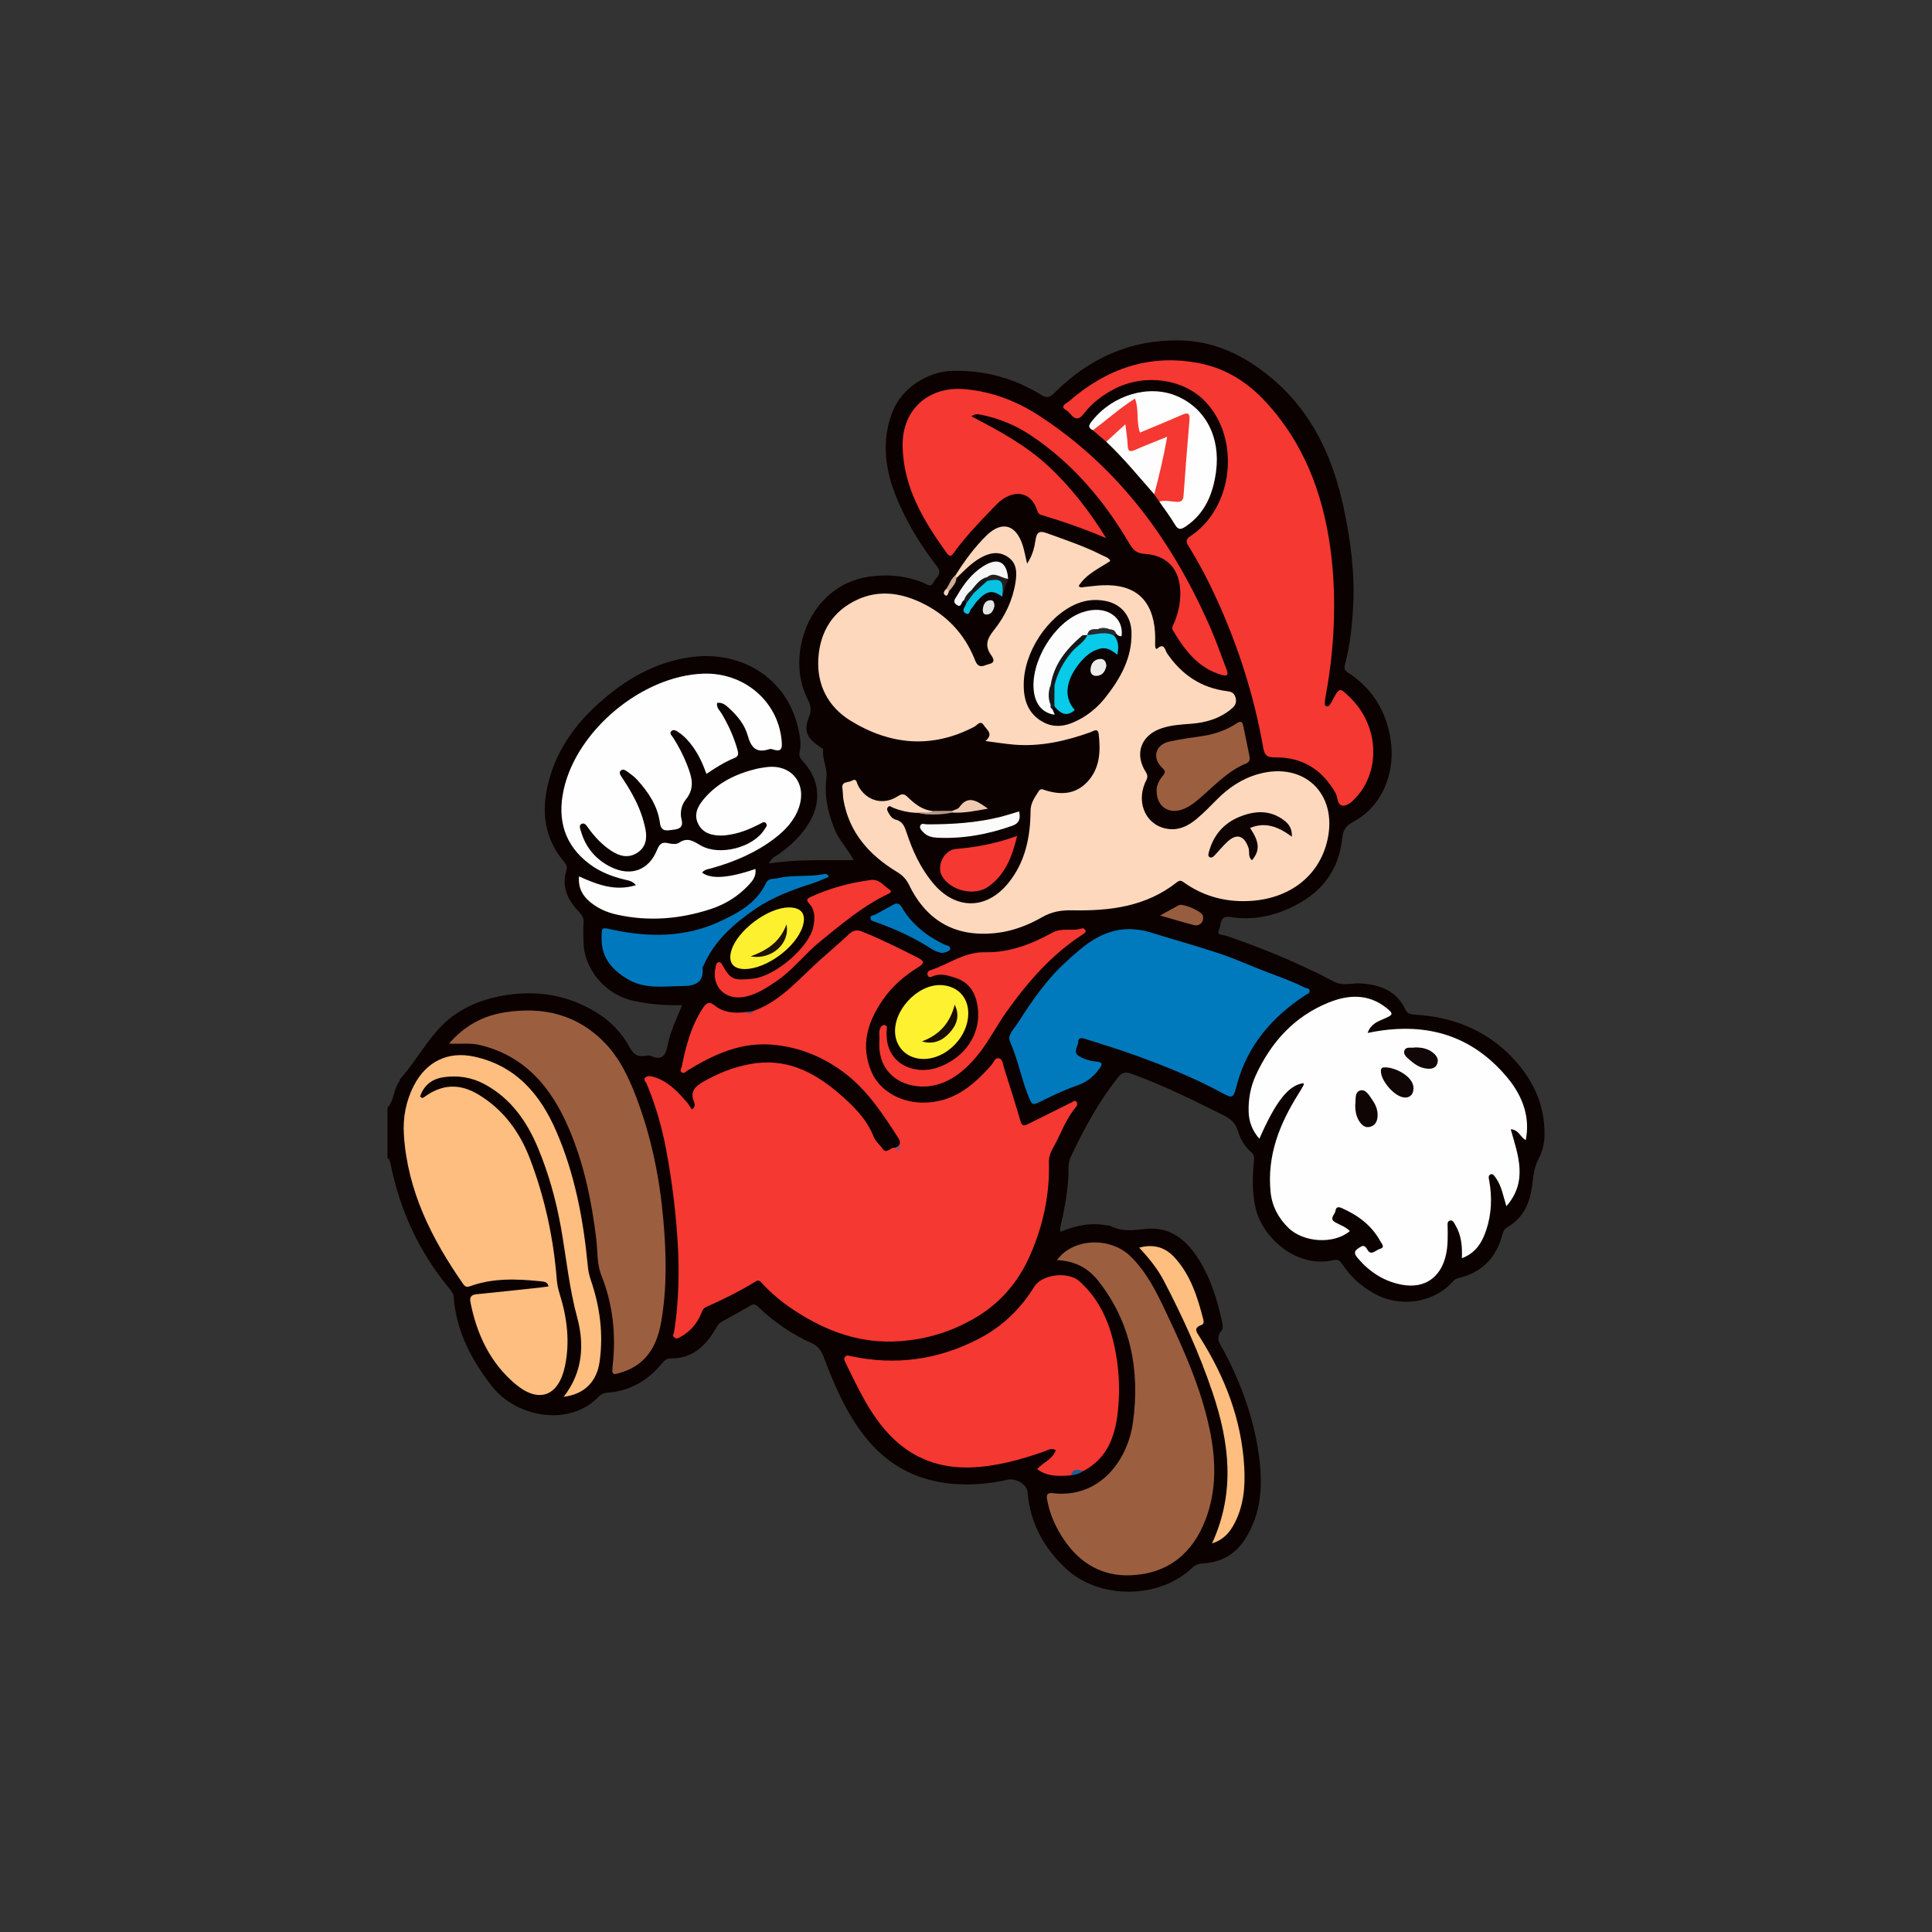 <?xml version="1.0" encoding="utf-8"?>
<!-- Generator: Adobe Illustrator 27.0.0, SVG Export Plug-In . SVG Version: 6.00 Build 0)  -->
<svg version="1.1" id="Layer_1" xmlns="http://www.w3.org/2000/svg" xmlns:xlink="http://www.w3.org/1999/xlink" x="0px" y="0px"
	 viewBox="0 0 1000 1000" style="enable-background:new 0 0 1000 1000;" xml:space="preserve">
<rect x="0" y="0" width="1000" height="1000" fill="#333333" stroke="none"/>
<style type="text/css">
	.st0{fill:#010100;}
	.st1{fill:#F13D18;}
	.st2{fill:#45B94C;}
	.st3{fill:#FCD629;}
	.st4{fill:#00A9DE;}
	.st5{fill:#0C0101;}
	.st6{fill:#F53831;}
	.st7{fill:#FED8BC;}
	.st8{fill:#FEFEFE;}
	.st9{fill:#FDBE7F;}
	.st10{fill:#0079BD;}
	.st11{fill:#9B5F3F;}
	.st12{fill:#0078BD;}
	.st13{fill:#FEF12F;}
	.st14{fill:#FDF02F;}
	.st15{fill:#FEFDFD;}
	.st16{fill:#FBFBFB;}
	.st17{fill:#0078BC;}
	.st18{fill:#F7F7F7;}
	.st19{fill:#985D3E;}
	.st20{fill:#08C2E1;}
	.st21{fill:#EECAB1;}
	.st22{fill:#E6E5E5;}
	.st23{fill:#221E21;}
	.st24{fill:#B69885;}
	.st25{fill:#CDAD97;}
	.st26{fill:#1D1C20;}
	.st27{fill:#235D91;}
	.st28{fill:#FAD5B9;}
	.st29{fill:#955276;}
	.st30{fill:#5C4C75;}
	.st31{fill:#0C0102;}
	.st32{fill:#0E0303;}
	.st33{fill:#100606;}
	.st34{fill:#100505;}
	.st35{fill:#120708;}
	.st36{fill:#190E03;}
	.st37{fill:#1E1303;}
	.st38{fill:#14181B;}
	.st39{fill:#FDFDFD;}
	.st40{fill:#08CAE9;}
	.st41{fill:#15171B;}
	.st42{fill:#EDECEC;}
	.st43{fill:#282A2E;}
	.st44{fill:#19191C;}
	.st45{fill:#2E3D41;}
	.st46{fill:#090C0A;}
	.st47{fill:#01B061;}
	.st48{fill:#FCFCFC;}
	.st49{fill:#F89134;}
	.st50{fill:#F04938;}
	.st51{fill:#06070C;}
	.st52{fill:#05070A;}
	.st53{fill:#060606;}
	.st54{fill:#060607;}
	.st55{fill:#05070B;}
	.st56{fill:#050807;}
	.st57{fill:#060708;}
	.st58{fill:#04080B;}
	.st59{fill:#070606;}
	.st60{fill:#070707;}
	.st61{fill:#0A0606;}
	.st62{fill:#FED9BF;}
	.st63{fill:#9F6443;}
	.st64{fill:#FEDAC0;}
	.st65{fill:#070605;}
	.st66{fill:#2675AF;}
	.st67{fill:#2A71A6;}
	.st68{fill:#2077B5;}
	.st69{fill:#206B9E;}
	.st70{fill:#2A71A7;}
	.st71{fill:#050D1A;}
	.st72{fill:#081020;}
	.st73{fill:#030C1B;}
	.st74{fill:#031425;}
	.st75{fill:#00B45F;}
	.st76{fill:#9F6344;}
	.st77{fill:#01B45F;}
	.st78{fill:#03080D;}
	.st79{fill:#339C62;}
	.st80{fill:#906049;}
	.st81{fill:#31A064;}
	.st82{fill:#2F9E67;}
	.st83{fill:#359E64;}
	.st84{fill:#329F69;}
	.st85{fill:#2FA165;}
	.st86{fill:#EDFBEF;}
	.st87{fill:#2FA564;}
	.st88{fill:#359F65;}
	.st89{fill:#34A26A;}
	.st90{fill:#36A36B;}
	.st91{fill:#01220B;}
	.st92{fill:#389F67;}
	.st93{fill:#339D64;}
	.st94{fill:#30A367;}
	.st95{fill:#35A66D;}
	.st96{fill:#34A368;}
	.st97{fill:#349D64;}
	.st98{fill:#369C66;}
	.st99{fill:#359866;}
	.st100{fill:#1C9154;}
	.st101{fill:#31A161;}
	.st102{fill:#29A567;}
	.st103{fill:#AAD0B4;}
	.st104{fill:#339E68;}
	.st105{fill:#37A266;}
	.st106{fill:#389864;}
	.st107{fill:#38AA71;}
	.st108{fill:#3BA16C;}
	.st109{fill:#3BA66C;}
	.st110{fill:#05060A;}
	.st111{fill:#06070A;}
	.st112{fill:#0E0E0E;}
	.st113{fill:#2F9F65;}
	.st114{fill:#30A068;}
	.st115{fill:#33A067;}
	.st116{fill:#30A16B;}
	.st117{fill:#31A066;}
	.st118{fill:#349C6B;}
	.st119{fill:#06090E;}
	.st120{fill:#90604A;}
	.st121{fill:#37A067;}
	.st122{fill:#379965;}
	.st123{fill:#2DB06A;}
	.st124{fill:#32A063;}
	.st125{fill:#329D66;}
	.st126{fill:#4F4F4F;}
	.st127{fill:#34A168;}
	.st128{fill:#319D66;}
	.st129{fill:#33A066;}
	.st130{fill:#339D68;}
	.st131{fill:#299F62;}
	.st132{fill:#2674A8;}
	.st133{fill:#04080A;}
	.st134{fill:#167AB9;}
	.st135{fill:#2B6893;}
	.st136{fill:#051019;}
	.st137{fill:#030F1B;}
	.st138{fill:#9F6343;}
	.st139{fill:#91604B;}
	.st140{fill:#8E5F49;}
	.st141{fill:#93614C;}
	.st142{fill:#1479B9;}
	.st143{fill:#041326;}
	.st144{fill:#3AA06D;}
	.st145{fill:#855C46;}
	.st146{fill:#F2E03C;}
	.st147{fill:#0A0A0D;}
	.st148{fill:#0E7CBC;}
	.st149{fill:#157ABB;}
	.st150{fill:#0B78B4;}
	.st151{fill:#0E7BBC;}
	.st152{fill:#147ABE;}
	.st153{fill:#0A7BBB;}
	.st154{fill:#1F79BC;}
	.st155{fill:#147ABC;}
	.st156{fill:#05080D;}
	.st157{fill:#090706;}
	.st158{fill:#08090C;}
	.st159{fill:#120C08;}
	.st160{fill:#091019;}
	.st161{fill:#32B26A;}
	.st162{fill:#EF3D36;}
	.st163{fill:#FCFDFD;}
	.st164{fill:#C43C37;}
	.st165{fill:#349A69;}
	.st166{fill:#FAFBFB;}
	.st167{fill:#08B3DC;}
	.st168{fill:#ECEDEE;}
	.st169{fill:#418097;}
	.st170{fill:#298AA6;}
	.st171{fill:#080808;}
	.st172{fill:#090909;}
	.st173{fill:#1A77B6;}
	.st174{fill:#2376B2;}
	.st175{fill:#2377B6;}
	.st176{fill:#216996;}
	.st177{fill:#369F66;}
	.st178{fill:#349F64;}
	.st179{fill:#276FA9;}
	.st180{fill:#246B9A;}
	.st181{fill:#070E1C;}
	.st182{fill:#319D65;}
	.st183{fill:#1C78B6;}
	.st184{fill:#107BBC;}
	.st185{fill:#F8E334;}
	.st186{fill:#231302;}
	.st187{fill:#4D3809;}
	.st188{fill:#FDFCFC;}
	.st189{fill:#04B5E1;}
	.st190{fill:#F5F6F8;}
	.st191{fill:#578FA0;}
	.st192{fill:#398096;}
	.st193{fill:#070D11;}
	.st194{fill:#1778B9;}
	.st195{fill:#1C77B9;}
	.st196{fill:#060A18;}
	.st197{fill:#090C15;}
	.st198{fill:#090A0A;}
	.st199{fill:#087BBC;}
	.st200{fill:#070E20;}
	.st201{fill:#070F1D;}
	.st202{fill:#F8E333;}
	.st203{fill:#1F1208;}
	.st204{fill:#12130E;}
	.st205{fill:#2B2615;}
	.st206{fill:#F4E04A;}
	.st207{fill:#1A0F04;}
	.st208{fill:#EBD763;}
	.st209{fill:#EBDA6B;}
	.st210{fill:#4F3605;}
	.st211{fill:#D8CB50;}
	.st212{fill:#513C0D;}
	.st213{fill:#F63E43;}
	.st214{fill:#F73B37;}
</style>
<g id="vuD0tG.tif">
	<g>
		<path class="st5" d="M200.54,573.33c3.58-3.79,3.06-9.44,6.11-13.48c0.28-0.37,0.17-1.07,0.47-1.4
			c10.12-11.18,16.36-25.68,29.64-34.2c9.1-5.84,18.98-8.67,29.65-9.74c15.09-1.52,29.01,1.5,41.97,9.33
			c7.55,4.56,13.46,10.75,17.62,18.42c1.88,3.46,4.1,4.9,7.87,4.26c0.97-0.16,2.13-0.37,2.95,0c6.31,2.89,7.84-0.85,8.85-5.95
			c1.38-6.96,4.53-13.35,7.41-20.32c-8.75,0.29-17.01-0.47-25.25-2.25c-14.51-3.13-25.79-16.32-25.84-31.08
			c-0.01-3.14-0.19-6.3,0.04-9.42c0.16-2.22-0.59-3.7-2.09-5.25c-5.94-6.12-9.53-13.08-6.72-21.89c0.63-1.97-0.43-3.28-1.43-4.48
			c-9.78-11.75-11.65-25.21-8.26-39.59c4.95-20.99,17.96-36.4,34.71-49.14c11.5-8.74,24.29-14.77,38.54-16.9
			c26.08-3.9,50.51,9.95,56.49,37.21c0.83,3.8,1.57,7.74,0.63,11.7c-0.41,1.74,0.04,3.14,1.34,4.5c9.1,9.57,10.22,21.57,3.23,32.76
			c-4.03,6.44-9.43,11.48-15.59,15.82c-1.56,1.1-3.59,1.74-4.85,4.69c14.62-2.27,28.86-1.59,43.81-1.72
			c-3.04-5.81-7.3-10.02-9.6-15.42c-3.74-8.78-5.65-17.73-4.48-27.37c0.59-4.85-2.29-9.54-1.71-14.56c0.03-0.26-0.67-0.64-1.07-0.9
			c-7.47-4.85-9.19-8.48-6.15-16.13c1.38-3.46,0.69-6-0.76-8.8c-11.77-22.82,0.72-58.75,31.23-63.46c9.86-1.53,19.8-0.65,29.21,3.31
			c1.59,0.67,3.3,2.35,4.56-0.31c1.22-2.57,4.91-4.45,2.04-8.21c-8.37-10.93-15.63-22.54-20.89-35.31
			c-6.01-14.6-8.2-29.43-2.37-44.68c4.64-12.14,17.8-20.99,30.8-21.39c16.88-0.52,32.34,3.78,46.6,12.59
			c3.22,1.99,4.89,0.42,7.03-1.7c17.66-17.51,38.86-27,63.85-26.7c18.21,0.21,33.78,7.66,47.66,19.19
			c21.28,17.69,32.09,41.2,37.71,67.54c3.59,16.83,5.84,33.87,4.88,51.15c-0.55,10.02-1.59,20.03-4.19,29.76
			c-0.6,2.24-0.32,3.13,1.56,4.35c13.72,8.86,20.91,22.05,22.39,37.82c1.31,13.97-4.13,31.22-20.07,39.61
			c-3.9,2.05-4.97,4.76-5.36,8.45c-1.88,17.43-11.55,28.92-27.18,36.03c-9.85,4.47-20.03,6.32-30.74,4.57
			c-5.65-0.93-4.63,4.09-5.87,6.69c-1.38,2.88,2.09,2.46,3.33,2.89c19.39,6.59,38.24,14.38,56.37,23.94
			c4.62,2.44,9.77,0.42,14.67,0.89c9.61,0.93,17.75,4.02,22.1,13.42c1,2.16,2.57,2.55,4.77,2.68c19.34,1.13,36.54,7.72,50.12,21.73
			c10.9,11.26,17.52,24.71,17.16,40.97c-0.1,4.48-1.36,8.74-3.26,12.39c-2.31,4.44-2.52,8.96-3.15,13.58
			c-1.2,8.91-4.53,16.57-12.71,21.31c-1.55,0.9-2.2,2.09-2.67,3.87c-3.05,11.67-10.28,19.36-22.13,22.38
			c-1.29,0.33-2.33,0.58-3.34,1.73c-10.11,11.5-27.79,13.99-41.41,6.14c-6.46-3.72-11.84-8.54-15.88-14.75
			c-1.28-1.96-2.5-2.78-4.83-2.24c-18.93,4.34-36.54-11.56-40.12-26.79c-1.84-7.87-1.77-15.76-0.96-23.69
			c0.21-2.03,0.5-3.81-1.35-5.41c-3.47-3-5.69-6.89-7-11.27c-1.18-3.96-3.91-6.14-7.53-7.94c-15.58-7.72-31.11-15.52-47.52-21.41
			c-2.93-1.05-4.74-0.74-6.73,1.72c-10.12,12.61-17.68,26.74-24.59,41.24c-1.74,3.65-1.04,7.88-1.34,11.77
			c-0.64,8.42-2.18,16.6-4.11,24.76c-0.14,0.6,0.04,1.27,0.1,2.38c7.97-3.38,15.89-5.02,24.22-3.29c0.48,0.1,1.08-0.1,1.48,0.12
			c5.85,3.19,12.05,2.33,18.25,1.65c12.05-1.31,20.3,4.86,26.57,14.18c6.83,10.14,10.42,21.66,13.04,33.49
			c0.35,1.58,0.7,3.9-0.13,4.87c-3.68,4.35-0.5,7.46,1.34,10.96c8.78,16.77,15.21,34.38,17.85,53.17
			c2.17,15.47,1.61,30.7-7.41,44.36c-4.97,7.53-12.16,11.54-21.12,12.04c-2.49,0.14-4.29,0.75-6.13,2.5
			c-17.01,16.17-48.13,16.27-65.23,0.16c-11.35-10.69-18.51-23.59-19.75-39.41c-0.32-4.05-5.9-7.51-10.43-6.49
			c-9.55,2.13-19.08,2.97-28.94,2.05c-18.76-1.74-33.63-10.06-45.12-24.75c-9.6-12.27-15.61-26.42-21.06-40.82
			c-1.23-3.26-2.72-5.61-6.14-7.14c-10.35-4.66-19.62-11.05-27.84-18.9c-1.44-1.38-2.39-1.55-4.17-0.47
			c-4.8,2.91-9.8,5.49-14.7,8.25c-1.48,0.83-2.25,2.22-3.11,3.71c-5.16,8.87-12.05,15.29-23.14,15.27c-1.89,0-3.15,0.78-4.47,2.4
			c-7.3,8.95-16.56,14.47-28.34,15.31c-1.57,0.11-3.12,0.56-4.41,1.93c-15.15,16.01-42.82,10.96-55.5-5.35
			c-10.64-13.7-18.4-28.53-19.71-46.16c-0.13-1.79-1.21-3.05-2.25-4.31c-15.56-18.84-25.51-40.33-30.35-64.22
			c-0.26-1.3-0.45-2.59-1.67-3.4C200.54,590.63,200.54,581.98,200.54,573.33z"/>
		<path class="st6" d="M465.01,593.19c1.26-1.37,0.83-2.82,0-4.1c-8.23-12.77-16.46-25.49-29.08-34.63
			c-10.39-7.52-21.5-12.11-34.53-13.58c-17.31-1.94-31.49,4.66-45.42,13.11c-0.97,0.59-1.66,1.81-2.91,1.19
			c-1.54-0.76-0.42-1.97-0.21-3.01c2.14-10.72,4.87-21.21,11.02-30.5c1.78-2.69,3.26-3.48,6.13-1.17c4.45,3.57,9.83,4.06,15.35,3.41
			c1.54-0.23,3.24,0.67,4.64-0.62c14.48-5.25,23.91-17.07,34.93-26.84c4.95-4.39,9.99-8.69,14.82-13.21
			c2.04-1.91,4.24-1.96,6.43-1.08c10.01,4.02,19.65,8.86,29.26,13.76c3.53,1.8,2.44,3.08-0.05,4.62
			c-7.09,4.39-13.38,9.72-18.18,16.59c-8.18,11.68-12.1,24.18-5.97,38.03c3.9,8.8,13.93,15.19,25.38,15.53
			c16.18,0.48,26.91-8.44,36.67-19.59c1.13-1.3,1.68-3.83,3.81-3.3c1.92,0.47,1.94,2.93,2.48,4.6c2.96,9.26,5.88,18.52,8.61,27.85
			c0.73,2.48,1.67,2.68,3.77,1.62c7.61-3.84,15.3-7.53,22.9-11.38c0.75-0.38,1.31-1.09,2.1-0.38c0.9,0.81,0.74,1.89,0.07,2.69
			c-5.52,6.54-8.13,14.67-12.29,21.96c-1.31,2.3-1.9,4.55-1.83,7.07c0.47,16.42-2.97,32.17-9.39,47.11
			c-6.16,14.36-15.71,25.81-29.78,33.78c-11.94,6.76-24.18,10.45-37.82,11.46c-20.44,1.52-38.17-5.03-54.79-15.94
			c-6.11-4.01-11.76-8.62-16.71-14.02c-0.95-1.04-1.56-1.98-3.2-0.98c-8.26,5.04-16.91,9.37-25.76,13.28
			c-1.37,0.61-1.8,1.54-2.32,2.87c-2.09,5.41-5.68,9.67-10.78,12.52c-0.95,0.53-1.99,1.36-3.22,0.47c-1.35-0.97-0.37-2.02-0.2-3.11
			c2.37-15.25,2.76-30.48,1.84-45.96c-0.95-16-2.94-31.83-5.83-47.47c-2.19-11.85-5.53-23.62-10.23-34.88
			c-0.39-0.94-2.1-2.2-0.51-3.39c1.08-0.81,2.47-0.61,3.84-0.23c7.41,2.06,12.39,7.35,17.2,12.85c1.07,1.22,1.9,2.64,2.88,4.02
			c1.96-1.11,1.47-3.03,1.06-4.03c-2.19-5.33,0.83-7.99,4.81-10.26c7.57-4.32,15.31-7.49,24.17-9.14
			c18.35-3.42,32.68,3.78,45.7,14.88c7.5,6.39,14.72,13.35,18.48,23.04c0.82,2.11,3.03,3.78,4.44,5.83c2.2,3.21,4.31-1.07,6.59-0.45
			C464.48,594.76,464.85,594.16,465.01,593.19z"/>
		<path class="st7" d="M494.73,297.5c4.59-7.31,9.72-14.27,15.85-20.29c7.92-7.77,15.18-5.75,18.67,4.75
			c0.94,2.82,1.41,5.79,2.36,9.79c2.75-4.12,3.78-8.16,4.38-12.18c0.6-4.05,1.9-5.07,5.98-3.57c9.68,3.54,19.47,6.77,28.66,11.48
			c1.42,0.73,3.2,1.03,4.06,2.89c-5.82,3.88-12.49,6.72-16.38,12.95c1.11,1.2,2.11,0.57,3.03,0.49c3.15-0.27,6.28-0.76,9.43-0.88
			c16.79-0.66,25.92,7.53,27.06,24.23c0.16,2.32,0.05,4.65,0.07,6.98c0.01,0.81,0.31,2.23,1.1,1.55c3.73-3.22,4.05,0.96,5.04,2.42
			c7.53,11.05,17.61,17.94,31,19.63c2.13,0.27,3.7,0.73,4.42,3.14c0.73,2.46,0.08,4.16-1.73,5.73c-6.06,5.22-13.28,7.38-21.07,7.99
			c-5.14,0.4-10.3,0.67-15.24,2.29c-10.83,3.56-14.46,13.28-8.28,22.84c1.51,2.34,0.3,3.67-0.44,5.39
			c-4.85,11.37,1.15,22.89,12.57,24.01c5.52,0.54,10.09-1.92,14.1-5.27c3.69-3.08,7.06-6.56,10.45-9.98
			c6.07-6.15,13.04-10.84,21.4-13.2c23.61-6.67,41.18,9.97,35.9,33.93c-4.33,19.64-21.16,31.89-43.73,31.82
			c-10.95-0.03-20.99-3.04-30.02-9.27c-1.37-0.95-2.28-2.05-4.21-0.52c-15.94,12.65-34.82,14.93-54.21,14.53
			c-5.7-0.12-10.55,0.7-15.52,3.54c-7.08,4.04-14.67,7.04-22.89,8.09c-21.12,2.69-36.67-5.55-45.95-24.68
			c-1.46-3-3.37-5.03-6.19-6.74c-14.37-8.71-24.92-20.37-27.86-37.58c-0.31-1.79-0.18-3.66-0.49-5.45c-0.7-4.11,2.88-3.13,4.77-4.21
			c2.67-1.52,2.53,0.88,3.18,2.17c4.04,8.09,12.89,10.81,20.57,5.89c2.53-1.62,3.55-1.33,5.6,0.67c3.51,3.42,7.47,6.48,12.72,6.9
			c-2.37,2.8-5.29,1.01-8,0.95c-4.37-0.07-8.56-1.03-12.61-2.63c-0.87-0.34-1.72-1.4-2.65-0.38c-0.99,1.09-0.16,2.2,0.38,3.19
			c0.81,1.5,1.98,2.95,3.57,3.33c3.65,0.89,4.64,3.58,5.67,6.7c3.06,9.37,7.15,18.24,13.49,25.94
			c11.55,14.05,27.61,14.32,39.09,0.27c8.83-10.8,11.49-23.85,11.58-37.37c0.03-4.35,2.23-7.02,4.18-10.2
			c1.02-1.67,2.21-0.93,3.45-0.54c8.01,2.53,15.63,2.16,21.69-4.26c6.62-7.02,7-15.87,5.95-24.84c-0.39-3.35-2.73-1.49-4.16-0.98
			c-12.79,4.59-25.84,7.58-39.53,6.48c-4.75-0.38-9.47-1.18-14.95-1.88c4.46-3.75,0.72-5.75-0.74-8.07
			c-1.88-2.99-3.49-0.12-4.9,0.62c-21.93,11.52-43.45,9.59-63.99-2.97c-11.72-7.16-17.74-18.58-16.83-32.47
			c0.9-13.7,7.41-24.42,20.27-30.33c10.88-5,21.87-3.54,32.33,1.29c13.37,6.17,23.11,16.29,28.46,30c1.99,5.09,4.66,2.71,7.35,2.08
			c3.95-0.93,1.59-3.74,0.76-5c-3.23-4.9-1.6-8.41,1.74-12.59c5.76-7.2,9.69-15.48,11.14-24.74c0.78-4.97,0.74-9.87-3.91-13.05
			c-4.84-3.31-9.82-2.17-14.55,0.6c-4.63,2.71-8.27,6.59-12.09,10.26C494.53,298.72,494.42,298.15,494.73,297.5z"/>
		<path class="st8" d="M707.9,534.65c28.64-5.99,53.1,0.25,72.11,22.89c8.8,10.48,11.92,21.53,9.72,32.57
			c-2.81-1.4-3.54-5.42-7.78-5.59c3.78,13.36,9.07,26.82-2.25,39.83c-1.7-5.44-2.45-10.44-5.41-14.58
			c-0.67-0.93-1.41-2.34-2.58-1.98c-1.67,0.51-1.1,2.2-0.87,3.45c1.51,8.5,1.2,16.94-1.47,25.14c-2.08,6.41-5.31,12.08-12.7,14.87
			c0.25-6.3-0.3-12.01-3.38-17.14c-0.65-1.08-1.23-2.77-2.8-2.36c-1.63,0.42-1.2,2.21-1.19,3.45c0.05,4.66,0.18,9.3-0.79,13.91
			c-2.5,11.93-10.94,18.06-22.85,15.87c-9.29-1.71-16.92-6.64-22.98-13.92c-1.38-1.65-2.29-3.18,0.26-4.86
			c2.04-1.34,3.17-2.35,4.86,0.68c1.87,3.36,4.37,0.08,6.44-0.47c2.88-0.77,0.91-2.69,0.26-3.89c-4.5-8.24-11.59-13.51-20.02-17.23
			c-1.77-0.78-2.98-0.57-3.23,1.43c-0.24,1.96-3.49,3.97-0.17,5.91c2.55,1.48,5.47,2.34,7.6,4.57c-8.12,6.93-24.03,6.07-31.94-1.79
			c-5.1-5.06-8.34-11.08-9.08-18.39c-1.91-18.85,4.63-35.27,14.39-50.79c0.97-1.54,1.88-3.11,2.76-4.7c0.11-0.2-0.1-0.59-0.17-0.89
			c-7.66,1.04-14.23,9.28-22.79,28.79c-3.65-4.21-5.42-8.81-5.56-14.08c-0.18-6.59,1.03-12.98,3.78-18.92
			c7.88-17.07,19.88-30.29,37.52-37.47c10.13-4.12,20.45-4.75,29.77,2.55c4.07,3.19,3.87,3.73-0.86,5.74
			C713.05,528.72,709.43,530.08,707.9,534.65z"/>
		<path class="st6" d="M690.54,313.89c-0.01,15.5-1.53,30.86-4.33,46.1c-0.21,1.14-0.4,2.3-0.45,3.45
			c-0.04,0.76-0.27,1.76,0.79,2.11c0.99,0.32,1.52-0.46,1.99-1.11c0.48-0.67,0.85-1.42,1.24-2.16c3.54-6.58,3.54-6.58,9.05-1.2
			c12.83,12.5,15.72,31.94,6.9,46.62c-0.85,1.42-1.85,2.77-2.94,4.01c-2,2.26-4.36,4.97-7.07,5.26c-3.8,0.41-3.12-4.16-4.4-6.43
			c-6.96-12.25-17.36-18.73-31.34-18.51c-4.49,0.07-5.49-1.4-6.17-5.21c-4.69-26.48-12.75-51.92-23.9-76.39
			c-4.34-9.54-9.18-18.83-14.71-27.74c-1.61-2.59-1.29-3.69,1.27-5.41c22.03-14.84,25.7-50.36,7.33-69.5
			c-11.24-11.71-31.09-14.54-46.73-6.6c-6.3,3.2-11.86,7.41-16.18,13.04c-4.35,5.69-6.49-0.51-9.02-1.93
			c-3.68-2.07,0.23-3.54,1.42-4.57c19.53-16.94,41.76-24.82,67.72-19.66c13.54,2.69,24.61,9.72,33.9,19.72
			c19.75,21.26,29.59,46.99,33.57,75.28C689.92,293.28,690.55,303.57,690.54,313.89z"/>
		<path class="st9" d="M291.74,722.99c10-12.76,10.79-27.16,6.98-41.19c-4.12-15.17-5.58-30.63-8.29-45.95
			c-2.52-14.28-6.36-28.24-11.95-41.62c-5.76-13.79-14.01-25.65-27.59-33.01c-6.7-3.63-13.85-4.72-21.26-3.66
			c-5.99,0.85-10.25,4.15-12.16,9.93c0.79,1.01,1.4,0.87,1.97,0.44c9.24-6.8,18.34-7.33,28.19-1.4
			c12.94,7.8,21.38,19.38,26.67,33.23c7.69,20.15,12.21,41.08,13.89,62.6c0.2,2.52,0.71,4.9,1.46,7.28
			c3.85,12.24,5.44,24.75,2.79,37.4c-3.27,15.59-13.41,19.58-25.57,9.43c-13.09-10.92-20.08-25.78-23.36-42.41
			c-0.53-2.68,0.4-3.9,3.25-4.18c11.09-1.07,22.15-2.31,33.23-3.5c1.28-0.14,2.55-0.35,3.93-0.54c-0.51-2.38-2.34-2.48-3.88-2.64
			c-12.3-1.23-24.58-1.82-36.48,2.46c-1.71,0.62-2.72,0.53-3.77-0.98c-16.3-23.36-28.88-48.24-30.74-77.29
			c-0.57-8.88,1.04-17.55,5.23-25.61c6.41-12.34,17.59-17.82,31.15-14.87c21.57,4.68,34.18,19.44,42.49,38.63
			c9.62,22.2,14.04,45.69,16.31,69.64c0.24,2.51,0.71,4.89,1.53,7.27c4.73,13.73,6.62,27.78,4.61,42.25
			C308.92,715.19,302.51,721.64,291.74,722.99z"/>
		<path class="st8" d="M371.17,363.82c-0.44,2.53,1.35,3.86,2.32,5.48c3.52,5.89,6.33,12.06,8.19,18.66
			c0.54,1.92,0.81,3.46-1.57,4.41c-5.1,2.04-9.71,5.03-14.46,8.2c-1.87-5.24-4.07-10.04-7.24-14.35c-1.99-2.7-4.21-5.19-6.99-7.05
			c-1.12-0.75-2.73-2.03-3.98-0.68c-1.16,1.23,0.43,2.42,1.08,3.46c2.75,4.37,5.15,8.91,7.03,13.73c2.4,6.14,4.45,11.98-0.56,18.12
			c-2.26,2.76-3.16,6.77-2.21,10.46c1.1,4.31-1.68,4.91-4.54,5.25c-2.81,0.33-6.02,1.27-6.65-3.47c-1.17-8.93-6-16.09-11.93-22.56
			c-1.33-1.45-2.97-2.66-4.58-3.82c-1.17-0.84-2.73-2.07-3.95-0.6c-0.9,1.07,0.23,2.48,0.95,3.58c3.76,5.7,7.24,11.57,9.59,18.01
			c1.02,2.79,1.86,5.69,2.42,8.61c0.96,4.9,0.14,9.41-4.44,12.27c-4.54,2.83-9.03,1.59-13.13-1.07c-4.79-3.1-8.68-7.21-12-11.85
			c-0.88-1.22-1.89-2.94-3.46-2.19c-1.63,0.77-0.72,2.68-0.32,4.02c2.51,8.42,7.79,14.64,15.67,18.43
			c10.21,4.92,19.4,1.58,23.66-8.92c1.36-3.35,2.69-4.29,6.05-3.46c1.7,0.42,4.09,0.6,5.36-0.28c4.5-3.14,7.67-0.61,11.44,1.52
			c9.64,5.43,26.94,0.9,32.65-8.26c0.64-1.02,2.01-2.22,0.82-3.47c-0.97-1.03-2.19,0.04-3.17,0.54c-4.62,2.32-9.34,4.37-14.46,5.31
			c-1.79,0.33-3.62,0.63-5.43,0.63c-4.87-0.01-9.37-1.13-11.85-5.85c-2.56-4.89-0.41-9.15,2.64-12.84
			c7.19-8.68,16.84-13.29,27.58-15.89c1.45-0.35,2.95-0.51,4.43-0.74c13.29-2.07,21.82,8.23,17.32,21
			c-2.35,6.67-7.02,11.6-12.52,15.8c-9.66,7.37-20.62,12.03-32.22,15.34c-1.86,0.53-3.95,0.64-5.33,2.34
			c4.46,3.55,13.78,2.92,27.6-1.86c0.62,3.81-1.6,6.38-3.84,8.71c-5.39,5.61-11.9,9.63-19.27,12.04
			c-15.95,5.22-32.19,6.55-48.68,2.86c-5.11-1.14-9.81-3.2-13.83-6.58c-3.87-3.25-6.18-7.28-5.66-13.19
			c9.35,4.19,18.58,7.89,29.45,4.55c-1.88-2.25-3.88-2.41-5.73-2.86c-6.52-1.58-12.73-3.94-18.14-7.97
			c-13.1-9.75-16.92-22.97-13.55-38.46c6.74-30.94,40.72-59.11,72.3-60.19c21.13-0.72,38.68,14.29,40.54,34.61
			c0.31,3.4,0.4,6.27-4.44,4.62c-0.61-0.21-1.39-0.35-1.97-0.15c-6.66,2.19-9.39-0.74-11.15-7.08c-1.55-5.58-5.36-10.28-9.76-14.24
			C375.53,364.86,373.77,363.42,371.17,363.82z"/>
		<path class="st6" d="M554.29,763.65c-6.01,0.38-12.04,0.85-17.44-3.23c3.1-3.58,8.07-5.08,9.63-9.85
			c-2.38-1.28-4.22,0.05-5.97,0.67c-12.47,4.42-25.24,7.91-38.44,8.3c-15.33,0.44-28.95-4.32-40.26-15.48
			c-11.37-11.22-17.55-25.41-24.43-39.29c-0.49-0.99-0.6-1.91,0.25-2.71c0.85-0.8,1.69-0.35,2.71-0.13
			c23.22,5.02,45.36,1.9,66.41-9.05c12.04-6.26,21.56-15.46,28.55-26.84c3.98-6.48,17.55-8.19,23.53-2.76
			c9.91,9.01,15.1,20.29,17.94,33.27c2.34,10.7,2.97,21.44,2.02,32.11c-1.17,13.22-4.79,25.76-17.97,32.69
			C558.51,761.74,556.06,761.74,554.29,763.65z"/>
		<path class="st10" d="M584.62,480.89c2.85,0.18,6.3,0.32,9.69,1.37c12.41,3.84,24.95,7.3,37.26,11.41
			c8.51,2.85,16.69,6.68,25.11,9.81c6.37,2.37,12.73,4.72,18.81,7.77c0.82,0.41,2.07,0.06,2.32,1.41c0.31,1.65-1.1,1.73-2.03,2.34
			c-17.28,11.33-30.09,26.04-35.55,46.46c-2.05,7.65-2.04,7.25-9.36,3.36c-13.71-7.3-28.08-13.12-42.71-18.4
			c-8.71-3.14-17.51-5.88-26.32-8.63c-1.65-0.52-3.72-1.07-3.74,1.43c-0.02,2.45-2.96,5.29,0.36,7.38c2.83,1.79,6.11,2.59,9.44,2.95
			c2.44,0.26,2.87,1.08,1.45,3.16c-3.05,4.47-6.86,7.47-12.18,9.27c-6.85,2.33-13.37,5.69-19.93,8.82
			c-2.36,1.13-3.17,0.77-4.24-1.71c-4.22-9.73-5.91-20.29-10.24-30.02c-1.52-3.41,2.24-6.68,4.1-9.61
			c7.17-11.3,14.85-22.42,24.72-31.44C560.73,489.68,570.21,480.92,584.62,480.89z"/>
		<path class="st11" d="M547.09,652.24c8.11-11.34,27.35-12.25,37.88-2.12c8.69,8.36,13.84,19.1,18.86,29.73
			c9.15,19.38,17.9,38.98,22.3,60.14c3.26,15.7,3.68,31.39-2.16,46.6c-6.77,17.62-19.55,27.96-38.67,28.77
			c-14.75,0.63-26.23-6.15-34.49-18.27c-4.15-6.09-7.2-12.72-8.65-20c-0.42-2.1-1.07-4.65,2.65-4.22
			c24.71,2.85,38.99-17.3,41.63-36.78c3.62-26.65-0.98-51.63-18.11-73.29C563.01,656.1,555.9,652.56,547.09,652.24z"/>
		<path class="st11" d="M232.39,540.16c8.18-9.36,17.68-14.4,28.83-16.16c19.89-3.15,37.75,1.09,52.04,16.02
			c7.47,7.8,12.07,17.48,15.9,27.47c7.9,20.62,12.27,42.05,14.19,64.01c1.54,17.6,1.93,35.18-1.12,52.68
			c-2.14,12.25-7.55,21.97-20.2,26.06c-5.26,1.71-5.44,1.49-4.85-4.02c1.7-15.79,0-31.16-5.87-45.99
			c-2.44-6.16-1.92-12.77-2.7-19.16c-2.41-19.73-6.44-39.06-14.32-57.35c-8.99-20.87-22.54-37.21-45.93-42.83
			C243.45,539.71,238.45,540.45,232.39,540.16z"/>
		<path class="st6" d="M502.8,215.51c14.15,7.35,28.1,14.86,39.85,25.79c11.73,10.92,21.39,23.48,29.88,37.21
			c-11.06-4.66-22.25-8.62-33.65-12c-1.78-0.53-1.89-2.09-2.43-3.46c-2.84-7.11-8.91-9.3-15.75-5.7c-3.3,1.73-5.65,4.53-8.2,7.17
			c-6.59,6.83-13.11,13.7-18.67,21.42c-1.09,1.52-2.07,2.74-3.69,0.48c-12.04-16.8-22.7-34.24-22.94-55.79
			c-0.21-18.87,13.59-30.91,32.41-29.18c14.09,1.3,26.72,6.19,38.51,13.88c41.43,27.05,69.02,65.21,88.51,109.89
			c2.99,6.85,5.39,13.95,8.11,20.92c1.05,2.69,1.02,4.19-2.57,3.14c-12.14-3.56-18.98-12.87-25.06-23
			c-0.93-1.55,0.25-2.89,0.79-4.22c1.96-4.83,3.07-9.81,3.04-15.05c-0.07-12.07-6.49-19.55-18.48-20.33
			c-4.14-0.27-5.91-1.95-7.83-5.22c-12.93-22.07-29.11-41.28-50.48-55.73c-7.93-5.37-16.61-9.07-26.02-10.99
			C506.52,214.42,504.9,213.96,502.8,215.51z"/>
		<path class="st6" d="M455.14,538.36c0.28-1.97-0.55-4.33,0.68-6.54c0.59-1.05,1.37-1.49,2.42-1.13c0.95,0.32,0.83,1.21,0.75,2.08
			c-1.58,17.97,14.32,23.97,26.43,19.76c14.5-5.04,24.2-18.95,19.86-35.01c-1.53-5.67-5.2-9.58-10.63-11.34
			c-3.79-1.22-7.82-2.69-11.96-0.79c-0.87,0.4-2.04,0.71-2.52-0.56c-0.52-1.35,0.25-2.24,1.5-2.66c9.42-3.11,17.47-9.54,28.37-9.3
			c12.34,0.26,23.95-4.18,34.7-10.14c5.07-2.81,10.51-0.44,15.52-2.27c0.35-0.13,1.26,0.5,1.5,0.99c0.44,0.86-0.15,1.42-0.94,1.93
			c-16.41,10.5-28.91,24.91-40.04,40.59c-4.79,6.75-8.58,14.24-13.63,20.78c-7.88,10.21-19.2,19.7-33.99,17.25
			c-10.46-1.73-17.51-9.15-18.01-19.84C455.09,540.99,455.14,539.83,455.14,538.36z"/>
		<path class="st12" d="M428.94,453.91c-2.8,1.12-5.55,2.41-8.42,3.32c-10.41,3.33-20.78,7.2-29.67,13.32
			c-11.02,7.58-21.24,16.52-26.77,29.4c-0.13,0.3-0.45,0.61-0.42,0.89c0.84,7.71-3.91,9.51-10.18,9.54
			c-9.85,0.04-19.81,1.9-29.08-3.85c-7.9-4.9-13.06-10.99-13.01-20.7c0.03-6.1-0.14-5.89,5.6-4.64c18.83,4.08,37.66,4.04,55.32-4.11
			c9.4-4.34,19.15-9.46,24.01-19.75c1.44-3.04,3.93-2.22,6.26-2.77c7.81-1.86,15.87-0.57,23.69-2.09
			C427.11,452.29,428.32,452.1,428.94,453.91z"/>
		<path class="st8" d="M565.67,222.71c-3.11-1.52-1.76-3.18-0.27-5.03c10.76-13.4,29.36-18.81,43.76-12.67
			c14.82,6.32,22.73,21.32,20.23,39.37c-1.57,11.31-5.68,21.45-15.76,28.18c-2.37,1.58-3.81,1.83-5.47-1.01
			c-2.43-4.13-5.38-7.96-8.1-11.92c1.63-2.68,4.1-1.55,6.29-1.28c3.37,0.41,4.8-0.87,5.07-4.33c0.88-11.24,1.55-22.5,2.67-33.73
			c0.39-3.9-0.49-4.63-4.13-3.29c-5.14,1.9-10.12,4.22-15.14,6.41c-4.6,2.01-6.29,1.05-7.14-3.93c-0.31-1.81-0.23-3.64-0.25-5.47
			c-0.03-1.82,0.02-3.64-0.69-5.72c-5.36,3.81-10.38,7.76-15.34,11.77C569.69,221.45,567.97,222.66,565.67,222.71z"/>
		<path class="st9" d="M627.35,798.87c12.19-26.53,8.95-52.29,0.32-77.96c-6.73-20.04-15.47-39.23-25.25-57.95
			c-3.24-6.2-7.61-11.61-12.78-17.18c7.74-2.08,13.65-0.04,18.42,5.2c8.2,9.02,11.74,20.28,14.71,31.77
			c0.3,1.16,0.47,2.57-0.88,3.04c-4.47,1.57-2.45,3.81-0.91,6.26c13.01,20.54,21.62,42.65,23.03,67.14
			c0.61,10.54-0.3,20.96-5.67,30.44C636.01,793.75,632.9,797.1,627.35,798.87z"/>
		<path class="st11" d="M598.69,409.58c-0.27-3.01,1.32-5.75,3.33-8.23c1.32-1.62,1.18-2.39-0.45-3.91
			c-5.39-5.05-3.63-11.9,3.55-13.57c5.8-1.35,11.76-2.03,17.65-2.96c6.15-0.97,11.94-2.96,17.13-6.39c2.18-1.44,3.11-1.27,3.63,1.28
			c1.01,5.04,2.11,10.07,3.11,15.11c0.32,1.65,0.53,3.34-1.55,4.19c-10.27,4.21-17.39,12.62-25.71,19.43
			c-2.47,2.02-5.1,3.77-8.16,4.68C604.37,421.24,598.71,417.02,598.69,409.58z"/>
		<path class="st6" d="M450.91,455.46c4.23-0.44,6.5,2.97,9.39,4.93c1.91,1.3,0.09,1.98-1.14,2.58
			c-12.94,6.22-23.74,15.5-34.78,24.45c-7.85,6.36-13.94,14.62-22.37,20.35c-4.92,3.35-9.8,6.57-15.74,8
			c-10.57,2.55-18.36-4.92-15.85-15.36c0.24-1.01,0.38-2.03,1.46-2.34c0.94-0.27,1.44,0.46,1.88,1.23c4.51,7.89,5.83,8.25,15.7,7.3
			c11.92-1.14,29.76-16.73,31.58-27.21c0.75-4.36,0.95-8.19-2.14-11.63c-1.16-1.29-1.84-2.32,0.38-3.35
			C429.36,459.74,439.93,456.86,450.91,455.46z"/>
		<path class="st13" d="M501.17,524.82c-0.27,13.51-13.98,25.42-26.44,22.97c-6.19-1.21-10.61-5.98-11.35-12.24
			c-1.46-12.27,11.49-26.24,23.78-25.66C495.7,510.3,501.34,516.29,501.17,524.82z"/>
		<path class="st6" d="M565.67,222.71c7.17-5.34,13.83-11.35,21.78-16.4c2.23,5.77,0.55,11.92,2.6,17.59
			c7.35-3.09,14.57-5.99,21.67-9.16c3.52-1.57,4.23-0.52,3.93,2.97c-1.12,12.9-2.11,25.81-3.04,38.73
			c-0.18,2.51-1.04,3.47-3.65,3.33c-2.95-0.16-5.93-1.03-8.9-0.15c-0.88-1.26-1.76-2.53-2.65-3.79c-1.02-2.54,0.09-4.9,0.62-7.3
			c1.48-6.61,3.09-13.19,4.38-20.32c-5.04,1.7-9.32,3.82-13.76,5.53c-4.41,1.7-5.58,0.91-6.14-3.83c-0.29-2.47-0.66-4.91-1.2-7.46
			c-3.45,1.43-4.65,5.86-8.72,6.19C570.29,226.67,567.98,224.69,565.67,222.71z"/>
		<path class="st6" d="M526.47,432.67c-2.62,10.99-6.26,20.12-14.89,26.24c-7.18,5.1-19.33,2.22-23.88-5.28
			c-3.22-5.31,0.92-13.71,7-14.2C505.18,438.58,515.44,436.66,526.47,432.67z"/>
		<path class="st14" d="M385.49,501.58c-6.12,0-8.69-3.49-6.97-9.46c3.01-10.47,18.96-22.45,29.87-22.43
			c6.47,0.01,9.03,3.5,7.11,9.71C412.17,490.17,396.73,501.58,385.49,501.58z"/>
		<path class="st15" d="M572.59,228.65c3.16-2.89,6.32-5.79,9.89-9.05c0.42,3.59,1.07,7.2,1.2,10.84c0.11,3.07,1,3.68,3.81,2.43
			c5.22-2.3,10.56-4.34,16.65-6.82c-1.87,10.65-4.2,20.24-6.72,29.78C589.33,246.61,581.55,237.09,572.59,228.65z"/>
		<path class="st16" d="M527.48,419.98c0.75,3.43,0.38,6.06-3.55,7.45c-12.52,4.42-25.34,6.8-38.65,6.17
			c-2.7-0.13-5.32-0.66-7.28-2.73c-0.9-0.95-2.14-2.06-1.7-3.4c0.54-1.69,2.28-0.79,3.44-0.79c13.01,0.02,25.93-0.75,38.6-3.99
			C521.38,421.9,524.37,420.9,527.48,419.98z"/>
		<path class="st17" d="M487.13,493.23c-1.51-0.46-3.22-0.91-4.79-1.95c-9.11-5.97-18.98-10.37-29.19-14.07
			c-1.04-0.37-2.5-0.53-2.62-1.92c-0.14-1.63,1.52-1.41,2.46-1.92c3.03-1.63,6.09-3.21,9.06-4.93c2.13-1.24,3.45-1.02,4.8,1.29
			c5.16,8.82,12.91,14.76,21.95,19.18c1.21,0.59,3.26,0.3,2.97,2.57C491.69,492.21,488.8,493.28,487.13,493.23z"/>
		<path class="st18" d="M498.91,310.8c-1.51,0.35-1.03,4.25-3.84,2.21c-2.26-1.64-0.52-3.24,0.31-4.69
			c3.48-6.08,7.67-11.59,13.7-15.34c7.51-4.67,12.17-2.18,12.71,6.62c-1.45,1.76-2.94,0.37-4.38,0c-1.93-0.5-3.82-0.58-5.72-0.03
			c-3.55,1.21-5.44,4.42-8.07,6.74C501.9,307.64,501.04,309.89,498.91,310.8z"/>
		<path class="st19" d="M600.47,473.86c3.94-2.17,6.8-3.82,9.73-5.34c2.06-1.07,11.66,3.1,12.35,5.27c0.95,2.96-1.44,5.82-4.49,5.04
			C612.49,477.42,606.99,475.72,600.47,473.86z"/>
		<path class="st20" d="M518.73,308.76c-5.15-3.61-8.07-3.09-13.05,2.44c-1.1,1.23-1.9,2.73-3,3.95c-0.84,0.93-0.72,3.53-2.94,2.27
			c-1.76-0.99-0.94-2.54-0.11-3.89c0.25-0.42,0.37-0.92,0.55-1.38c0.3-2.49,1.68-4.35,3.49-5.97c2.62-2.25,4.4-5.52,8.01-6.57
			C518.67,298,520.67,300.59,518.73,308.76z"/>
		<path class="st21" d="M492.99,419.67c1.18-0.58,2.81-0.84,3.48-1.78c4.78-6.74,9.36-3.18,14.91,0.66
			c-6.59,1.19-12.38,2.38-18.4,2.04c-0.34-0.21-0.45-0.41-0.33-0.62C492.76,419.77,492.87,419.67,492.99,419.67z"/>
		<path class="st22" d="M514.75,313.65c-0.53,2.12-1.37,4.22-3.91,4.43c-2.08,0.18-2.29-1.63-2.08-3.14
			c0.31-2.27,1.38-4.23,3.97-4.27C514.4,310.64,514.63,312.2,514.75,313.65z"/>
		<path class="st23" d="M518.73,308.76c0.09-0.99,0.24-1.97,0.27-2.96c0.17-5.49-1.5-6.54-8.05-5.08c-0.62-0.65-0.6-1.31-0.05-1.98
			c3.9-3.15,7.27,0.57,10.9,0.85C520.77,302.65,519.75,305.7,518.73,308.76z"/>
		<path class="st24" d="M492.99,419.67c0.02,0.31,0.02,0.61-0.01,0.92c-6.02,1.18-12.04,1.45-18.07,0.11c2.59-0.96,5.49,0.72,8-0.95
			C486.27,419.72,489.63,419.69,492.99,419.67z"/>
		<path class="st25" d="M494.73,297.5c0.11,0.57,0.23,1.13,0.34,1.7c-0.25,2.9-2.25,4.8-3.92,6.88c-0.73-0.14-1.15-0.6-1.3-1.32
			C491.45,302.32,492.32,299.39,494.73,297.5z"/>
		<path class="st26" d="M504.09,306.9c-1.31,1.75-2.61,3.51-3.92,5.26c-0.42-0.45-0.84-0.91-1.25-1.36c0.7-2.2,2.11-3.89,3.88-5.31
			C503.49,305.72,503.95,306.16,504.09,306.9z"/>
		<path class="st27" d="M554.29,763.65c1.01-4.06,3.9-2.81,6.52-2.31C558.86,762.73,556.65,763.41,554.29,763.65z"/>
		<path class="st28" d="M489.86,304.77c0.43,0.44,0.87,0.88,1.3,1.32c-0.38,0.96-0.7,2.76-1.85,2.07
			C487.84,307.27,488.67,305.76,489.86,304.77z"/>
		<path class="st29" d="M465.01,593.19c0.67,0.43,1.74,1.11,1.03,1.76c-0.86,0.8-2.2,0.8-2.65-0.84
			C463.93,593.8,464.47,593.5,465.01,593.19z"/>
		<path class="st30" d="M390.02,523.3c-1.32,1.93-3,1.2-4.65,0.61C386.92,523.71,388.47,523.5,390.02,523.3z"/>
		<path class="st31" d="M529.88,354.38c-0.03-16.81,12.45-35.68,27.56-41.92c4.79-1.98,9.67-2.36,14.65-1.43
			c8.07,1.51,13.32,7.6,13.57,16.17c0.39,13.22-5.72,24-13.59,33.93c-3.31,4.17-7.32,7.77-11.94,10.46
			c-6.57,3.82-13.53,6.07-20.74,1.87C532.17,369.25,529.81,362.36,529.88,354.38z"/>
		<path class="st32" d="M668.7,433.09c-7.11-5.26-13.83-7.81-21.67-4.54c4.96,7.33,5.19,11.69,1.01,16.7
			c-2.22-1.68-1.1-4.34-1.84-6.45c-2.25-6.38-6.06-7.6-10.92-3.09c-2.3,2.14-4.3,4.6-6.46,6.89c-0.68,0.72-1.52,1.57-2.56,1.14
			c-1.19-0.48-0.8-1.72-0.57-2.6c2.3-8.79,7.7-15.09,16.04-18.43c7.7-3.08,15.54-3.63,22.72,1.77
			C666.87,426.3,668.81,428.46,668.7,433.09z"/>
		<path class="st33" d="M731.64,563.27c-0.05,3.62-2.46,5.48-5.91,4.57c-4.57-1.21-10.45-8.07-10.93-12.7
			c-0.13-1.27-0.1-2.52,1.45-2.65C721.65,552.04,731.7,557.08,731.64,563.27z"/>
		<path class="st34" d="M701.46,571.89c0.42-2.4-0.5-6.56,2.54-7.46c2.97-0.88,4.84,2.77,6.51,5.19c1.82,2.64,2.86,5.56,2.46,8.84
			c-0.28,2.31-1.38,4.07-3.71,4.75c-2.46,0.72-4.1-0.6-5.43-2.45C702.04,578.24,701.47,575.36,701.46,571.89z"/>
		<path class="st35" d="M732.33,542.16c3.94-0.06,7.27,0.73,9.97,3.23c1.54,1.43,2.46,3.14,1.55,5.32
			c-0.93,2.23-2.83,2.58-4.93,2.44c-3.48-0.23-6.28-1.96-8.81-4.16c-1.61-1.39-3.95-3.02-3.21-5.17
			C727.71,541.46,730.68,542.59,732.33,542.16z"/>
		<path class="st36" d="M477.19,539.02c9.09-3.35,14.62-9.64,16.96-19.02c2.9,5.91,0.95,10.67-2.76,14.7
			C487.69,538.72,482.98,540.78,477.19,539.02z"/>
		<path class="st37" d="M388.53,495.02c8.43-3.17,15.15-7.3,18.55-16.58C409.12,488.51,399.12,497.01,388.53,495.02z"/>
		<path class="st38" d="M504.09,306.9c-0.43-0.47-0.86-0.94-1.29-1.41c2.27-2.76,4.31-5.81,8.1-6.75c0.02,0.66,0.03,1.32,0.05,1.98
			C508.66,302.78,506.37,304.84,504.09,306.9z"/>
		<path class="st39" d="M544.71,367c0.41,0.96,0.81,1.93,1.23,2.93c-5.97-0.76-9.8-4.95-10.77-11.71
			c-2.19-15.25,10.43-36.26,25-41.28c12.2-4.21,21.66,2.44,20.36,12.32c-1.28,0.16-2.15-0.49-2.89-1.42
			c-1.34-0.6-2.79-0.89-4.18-1.37c-1.52-0.52-3.02-0.44-4.53,0.06c-1.99,0.45-4.03,0.77-5.5,2.4c-0.35,0.31-0.74,0.56-1.14,0.79
			c-9.5,5.97-14.73,14.9-17.65,25.43c-0.78,3.01-0.63,6.03-0.12,9.05C544.78,365.11,544.29,366.08,544.71,367z"/>
		<path class="st40" d="M576.66,329c2.31,2.82,2.52,6,1.62,9.88c-2.7-2.24-5.42-4-8.96-3.12c-4.61,1.16-7.89,4.18-10.72,7.71
			c-7.21,8.99-8.01,17.75-2.3,24.03c-4.25,3.84-7.46,1.76-10.43-1.78c-0.39-0.4-0.69-0.85-0.9-1.37c-0.71-2.94-0.49-5.91-0.25-8.88
			c1.96-11.69,8.94-19.98,18.13-26.77l-0.1,0.07C568.71,325.59,572.8,325.66,576.66,329z"/>
		<path class="st41" d="M545.75,364.69c0.04,0.35,0.08,0.69,0.13,1.04c-0.39,0.43-0.77,0.85-1.16,1.28
			c-1.02-0.36-1.03-1.18-0.92-2.05c-0.64-3.47-0.67-6.93,0.02-10.4c1.72-10.83,8.19-18.68,16.19-25.51
			c0.61-0.52,1.89-0.25,2.86-0.34c-1.7,3.73-5.43,5.58-7.97,8.56c-4.4,5.17-7.57,10.88-9.09,17.5
			C545.05,358.07,545.12,361.38,545.75,364.69z"/>
		<path class="st42" d="M572.66,344.7c-0.63,2.72-1.92,4.98-5.08,5.14c-2.27,0.12-3.31-1.4-3.12-3.52c0.26-2.97,1.87-5.05,4.94-5.25
			C571.56,340.93,572.54,342.53,572.66,344.7z"/>
		<path class="st43" d="M576.66,329c-4.6-2.42-9.27-0.6-13.91-0.23c0.56-3.29,3.02-3.22,5.5-3.13c1.96-0.44,3.91-0.58,5.87,0.01
			c1.49,0.22,3.03,0.36,3.54,2.18C577.32,328.22,576.99,328.61,576.66,329z"/>
		<path class="st44" d="M543.8,354.55c-0.01,3.47-0.01,6.93-0.02,10.4C542.43,361.48,542.51,358.02,543.8,354.55z"/>
		<path class="st45" d="M574.12,325.66c-1.95,0-3.91,0-5.86-0.01C570.2,324.69,572.16,324.79,574.12,325.66z"/>
		<path class="st44" d="M545.75,364.69c-1.39-3.31-1.47-6.62,0.05-9.92C545.78,358.07,545.76,361.38,545.75,364.69z"/>
	</g>
</g>
</svg>
